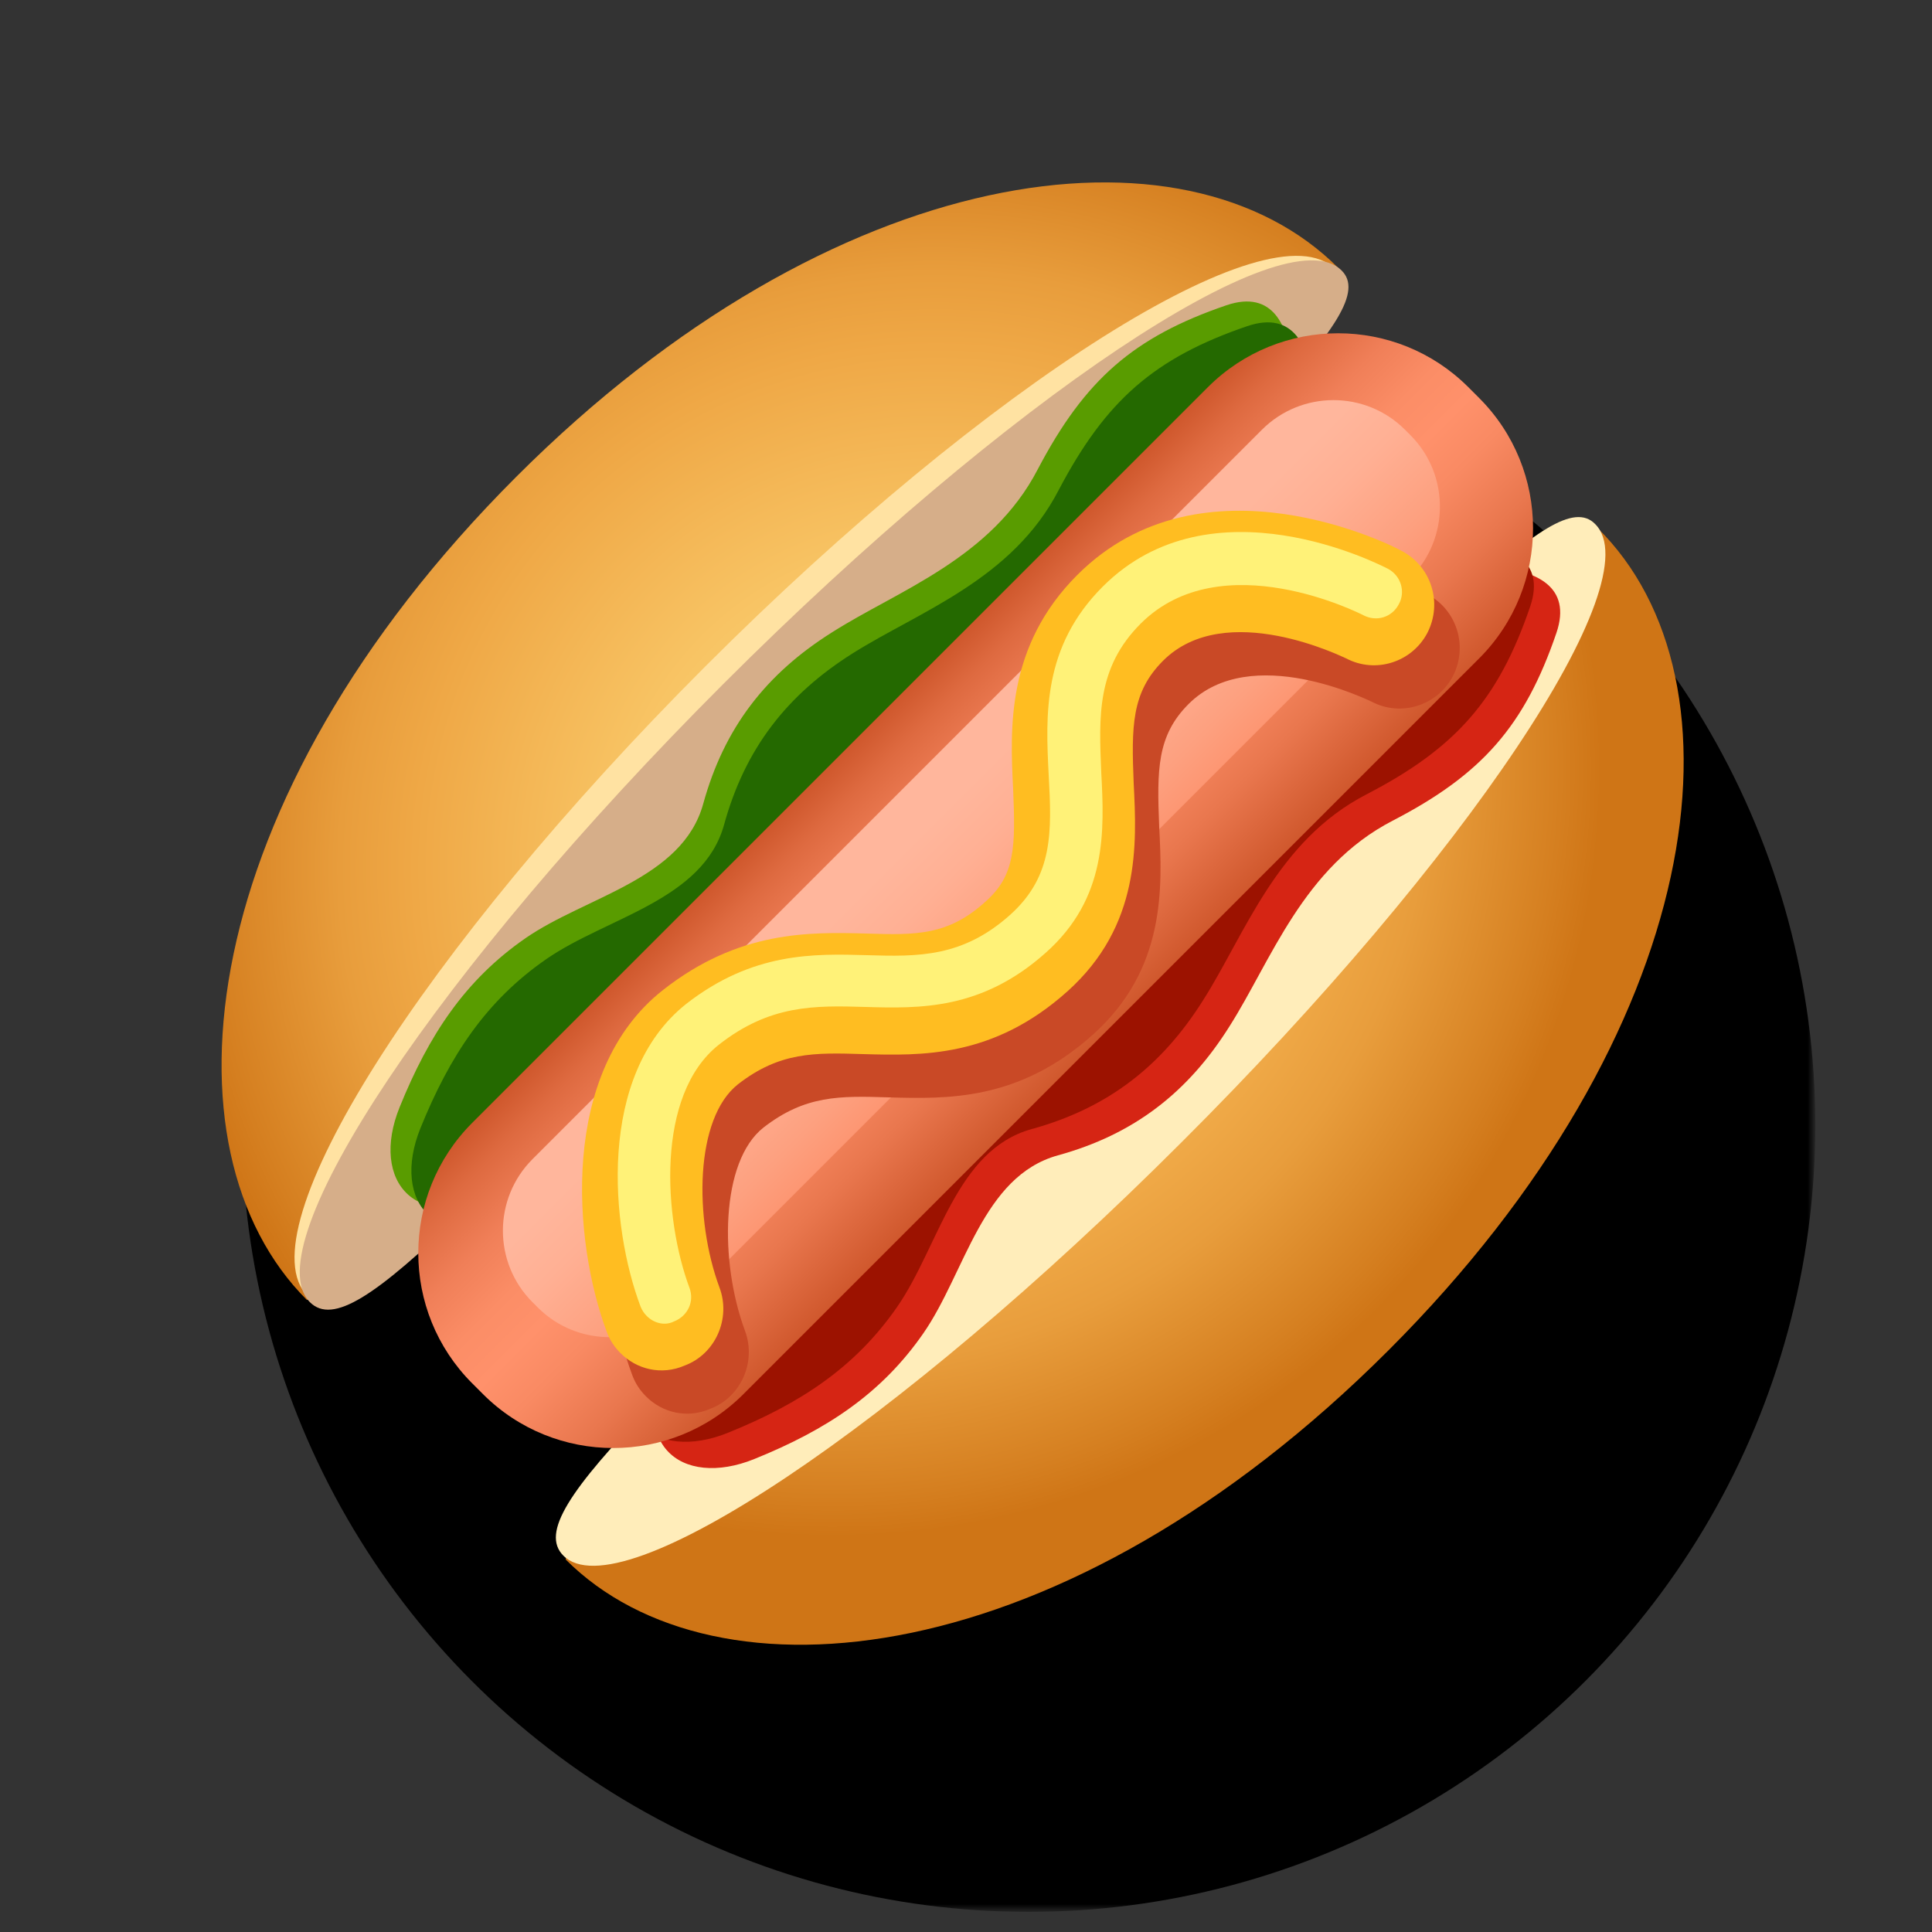 <?xml version="1.0" encoding="utf-8"?>
<!-- Generator: Adobe Illustrator 17.1.0, SVG Export Plug-In . SVG Version: 6.00 Build 0)  -->
<!DOCTYPE svg PUBLIC "-//W3C//DTD SVG 1.1//EN" "http://www.w3.org/Graphics/SVG/1.1/DTD/svg11.dtd">
<svg version="1.1" id="Layer_1" xmlns="http://www.w3.org/2000/svg" xmlns:xlink="http://www.w3.org/1999/xlink" x="0px" y="0px"
	 viewBox="0 0 250 250" enable-background="new 0 0 250 250" xml:space="preserve">
<rect x="0" y="0" width="250" height="250" fill="#333333" stroke="none"/>
<g>
	<defs>
		<filter id="Adobe_OpacityMaskFilter" filterUnits="userSpaceOnUse" x="31.4" y="43.9" width="203.5" height="203.5">
			<feColorMatrix  type="matrix" values="1 0 0 0 0  0 1 0 0 0  0 0 1 0 0  0 0 0 1 0"/>
		</filter>
	</defs>
	<mask maskUnits="userSpaceOnUse" x="31.4" y="43.9" width="203.5" height="203.5" id="SVGID_1_">
		<g filter="url(#Adobe_OpacityMaskFilter)">
			<radialGradient id="SVGID_2_" cx="133.136" cy="145.614" r="103.428" gradientUnits="userSpaceOnUse">
				<stop  offset="0" style="stop-color:#FFFFFF"/>
				<stop  offset="8.943852e-02" style="stop-color:#F2F2F2"/>
				<stop  offset="0.257" style="stop-color:#CECECE"/>
				<stop  offset="0.484" style="stop-color:#949494"/>
				<stop  offset="0.76" style="stop-color:#464646"/>
				<stop  offset="0.986" style="stop-color:#000000"/>
			</radialGradient>
			<circle fill="url(#SVGID_2_)" cx="133.1" cy="145.6" r="103.4"/>
		</g>
	</mask>
	<circle mask="url(#SVGID_1_)" cx="133.1" cy="145.6" r="101.8"/>
	
		<radialGradient id="SVGID_3_" cx="883.65" cy="2383.633" r="102.519" gradientTransform="matrix(0.707 0.707 -0.707 0.707 1168.228 -2210.528)" gradientUnits="userSpaceOnUse">
		<stop  offset="2.709790e-02" style="stop-color:#FFDC7D"/>
		<stop  offset="0.183" style="stop-color:#FDD676"/>
		<stop  offset="0.403" style="stop-color:#F8C464"/>
		<stop  offset="0.658" style="stop-color:#EFA846"/>
		<stop  offset="0.753" style="stop-color:#E89D3C"/>
		<stop  offset="0.919" style="stop-color:#D57F20"/>
		<stop  offset="0.97" style="stop-color:#CF7516"/>
	</radialGradient>
	<path fill="url(#SVGID_3_)" d="M179.7,174.7c-42,42-87.1,46.5-106.5,27.1c1.8-11.6,22.8-14.6,72.3-64
		c48.1-48.1,51.6-69.7,61.2-69.5C226.8,88.1,220.9,133.5,179.7,174.7z"/>
	<path fill="#FFEDBA" d="M152.9,147.8c-36.9,36.9-72.7,60.8-80,53.5c-5.9-5.9,15-22.4,64.5-71.8c48.1-48.1,63.7-67.1,69-61.7
		C213.8,75.1,189.8,111,152.9,147.8z"/>
	
		<radialGradient id="SVGID_4_" cx="5478.073" cy="2383.303" r="102.516" gradientTransform="matrix(-0.707 -0.707 -0.707 0.707 5679.081 2300.323)" gradientUnits="userSpaceOnUse">
		<stop  offset="2.709790e-02" style="stop-color:#FFDC7D"/>
		<stop  offset="0.183" style="stop-color:#FDD676"/>
		<stop  offset="0.403" style="stop-color:#F8C464"/>
		<stop  offset="0.658" style="stop-color:#EFA846"/>
		<stop  offset="0.753" style="stop-color:#E89D3C"/>
		<stop  offset="0.919" style="stop-color:#D57F20"/>
		<stop  offset="0.97" style="stop-color:#CF7516"/>
	</radialGradient>
	<path fill="url(#SVGID_4_)" d="M66.8,61.7c-42,42-46.5,87.1-27.1,106.5c11.6-1.8,14.6-22.8,64-72.3c48.1-48.1,69.7-51.6,69.5-61.2
		C153.3,14.7,107.9,20.6,66.8,61.7z"/>
	<path fill="#FFE2A2" d="M91.3,86.2c-36.7,36.7-59.8,73.2-51.5,81.5c6.7,6.7,22.8-14.5,72-63.7c47.9-47.9,67-63.2,60.9-69.2
		C164.5,26.5,128,49.5,91.3,86.2z"/>
	<path fill="#D6AE89" d="M93.6,88.5c-36.9,36.9-60.8,72.7-53.5,80c5.9,5.9,22.4-15,71.8-64.5c48.1-48.1,67.1-63.7,61.7-69
		C166.3,27.7,130.5,51.6,93.6,88.5z"/>
	<path fill="#D62514" d="M182.4,73.9c0,0,23.1-4.1,19,8c-4.1,12-9.6,18.3-21.2,24.3c-11.6,6-15.7,18.1-21.1,26.6
		c-5.4,8.6-12.4,14-22.2,16.7c-9.8,2.7-12,15.2-17.4,23c-5.4,7.8-12.5,12.5-21.9,16.3c-9.4,3.8-17.2-1.8-10.5-14.9
		C93.9,160.8,182.4,73.9,182.4,73.9z"/>
	<path fill="#9C1200" d="M179,70.5c0,0,23.1-4.1,19,8c-4.1,12-9.6,18.3-21.2,24.3c-11.6,6-15.7,18.1-21.1,26.6
		c-5.4,8.6-12.4,14-22.2,16.7c-9.8,2.7-12,15.2-17.4,23c-5.4,7.8-12.5,12.5-21.9,16.3c-9.4,3.8-17.2-1.8-10.5-14.9
		C90.5,157.5,179,70.5,179,70.5z"/>
	<path fill="#599C00" d="M166.7,58.5c0,0,4.1-23.1-8-19c-12,4.1-18.3,9.6-24.4,21.2c-6,11.6-18.1,15.7-26.6,21.1
		c-8.6,5.4-14,12.4-16.7,22.2c-2.7,9.8-15.2,12-23,17.4c-7.8,5.4-12.5,12.5-16.3,21.9c-3.8,9.4,1.8,17.2,14.9,10.5
		C79.8,147.1,166.7,58.5,166.7,58.5z"/>
	<path fill="#246900" d="M169.4,61.2c0,0,4.1-23.1-8-19c-12,4.1-18.3,9.6-24.4,21.2C131,75,119,79.1,110.4,84.5
		c-8.6,5.4-14,12.4-16.7,22.2c-2.7,9.8-15.2,12-23,17.4c-7.8,5.4-12.5,12.5-16.3,21.9c-3.8,9.4,1.8,17.2,14.9,10.5
		C82.4,149.8,169.4,61.2,169.4,61.2z"/>
	
		<linearGradient id="SVGID_5_" gradientUnits="userSpaceOnUse" x1="880.552" y1="2381.368" x2="936.186" y2="2381.368" gradientTransform="matrix(0.707 0.707 -0.707 0.707 1168.228 -2210.528)">
		<stop  offset="0" style="stop-color:#C64D21"/>
		<stop  offset="0.132" style="stop-color:#DE6A40"/>
		<stop  offset="0.264" style="stop-color:#F07F58"/>
		<stop  offset="0.386" style="stop-color:#FB8D66"/>
		<stop  offset="0.491" style="stop-color:#FF916B"/>
		<stop  offset="0.595" style="stop-color:#F98A63"/>
		<stop  offset="0.752" style="stop-color:#E9774E"/>
		<stop  offset="0.944" style="stop-color:#CF572C"/>
		<stop  offset="0.998" style="stop-color:#C64D21"/>
	</linearGradient>
	<path fill="url(#SVGID_5_)" d="M96.2,180.4c-9.3,9.3-24.4,9.3-33.7,0l-1.4-1.4c-9.3-9.3-9.3-24.4,0-33.7l95.2-95.2
		c9.3-9.3,24.4-9.3,33.7,0l1.4,1.4c9.3,9.3,9.3,24.4,0,33.7L96.2,180.4z"/>
	<linearGradient id="SVGID_6_" gradientUnits="userSpaceOnUse" x1="120.079" y1="106.807" x2="138.401" y2="125.129">
		<stop  offset="0" style="stop-color:#FFB69C"/>
		<stop  offset="0.258" style="stop-color:#FFB094"/>
		<stop  offset="0.649" style="stop-color:#FDA07F"/>
		<stop  offset="1" style="stop-color:#FC8D67"/>
	</linearGradient>
	<path fill="url(#SVGID_6_)" d="M88.1,169.2c-5.1,5.1-13.4,5.1-18.5,0l-0.7-0.7c-5.1-5.1-5.1-13.4,0-18.5l94.4-94.4
		c5.1-5.1,13.4-5.1,18.5,0l0.7,0.7c5.1,5.1,5.1,13.4,0,18.5L88.1,169.2z"/>
	<path fill="#C94926" d="M83.6,180.7c-0.8-0.8-1.4-1.7-1.8-2.8c-4.3-11.5-6.2-33.6,7.3-44.2c9.8-7.7,18.9-7.5,26.3-7.3
		c6.4,0.2,10.6,0.3,15.5-4.2c3.8-3.4,3.8-7.1,3.5-14.5c-0.4-7.8-0.9-18.5,8.3-27.7c16.3-16.3,41-3.7,42-3.1c3.8,2,5.3,6.7,3.3,10.6
		c-2,3.8-6.7,5.3-10.5,3.3c-0.3-0.1-15.6-7.8-23.7,0.3c-4.1,4.1-4.1,8.5-3.8,15.9c0.4,7.8,0.9,18.4-8.6,26.9
		c-9.6,8.6-18.9,8.3-26.4,8.1c-6.3-0.2-10.8-0.3-16.2,3.9c-5.6,4.4-5.7,17.4-2.4,26.3c1.5,4-0.5,8.6-4.5,10.1
		C88.9,183.6,85.7,182.8,83.6,180.7z"/>
	<path fill="#FFBD21" d="M80.3,175.1c-0.8-0.8-1.4-1.7-1.8-2.8c-4.3-11.5-6.2-33.6,7.3-44.2c9.8-7.7,18.9-7.5,26.3-7.3
		c6.4,0.2,10.6,0.3,15.5-4.2c3.8-3.4,3.8-7.1,3.5-14.5c-0.4-7.8-0.9-18.5,8.3-27.7c16.3-16.3,41-3.7,42-3.1c3.8,2,5.3,6.7,3.3,10.6
		c-2,3.8-6.7,5.3-10.5,3.3c-0.3-0.1-15.6-7.8-23.7,0.3c-4.1,4.1-4.1,8.5-3.8,15.9c0.4,7.8,0.9,18.4-8.6,26.9
		c-9.6,8.6-18.9,8.3-26.4,8.1c-6.3-0.2-10.8-0.3-16.2,3.9c-5.6,4.4-5.7,17.4-2.4,26.3c1.5,4-0.5,8.6-4.5,10.1
		C85.6,178,82.4,177.2,80.3,175.1z"/>
	<path fill="#FFF278" d="M83.7,170.3c-0.3-0.3-0.6-0.7-0.8-1.2c-3.9-10.3-5.7-30,5.9-39.2c8.6-6.7,16.5-6.5,23.4-6.3
		c6.6,0.2,12.4,0.3,18.6-5.3c5.5-5,5.3-10.7,4.9-18c-0.4-7.8-0.8-16.6,7-24.4c14.1-14.1,35.9-2.8,36.9-2.3c1.7,0.9,2.3,3,1.4,4.6
		c-0.9,1.7-2.9,2.3-4.6,1.4l0,0c-0.2-0.1-18.3-9.4-28.8,1.1c-5.7,5.7-5.4,12-5.1,19.2c0.4,7.6,0.8,16.3-7.2,23.4
		c-8.3,7.4-16.3,7.2-23.3,7c-6.6-0.2-12.4-0.3-19,4.9c-8.2,6.5-7.1,22.5-3.8,31.4c0.7,1.8-0.2,3.7-2,4.4
		C86,171.6,84.6,171.2,83.7,170.3z"/>
</g>
</svg>
